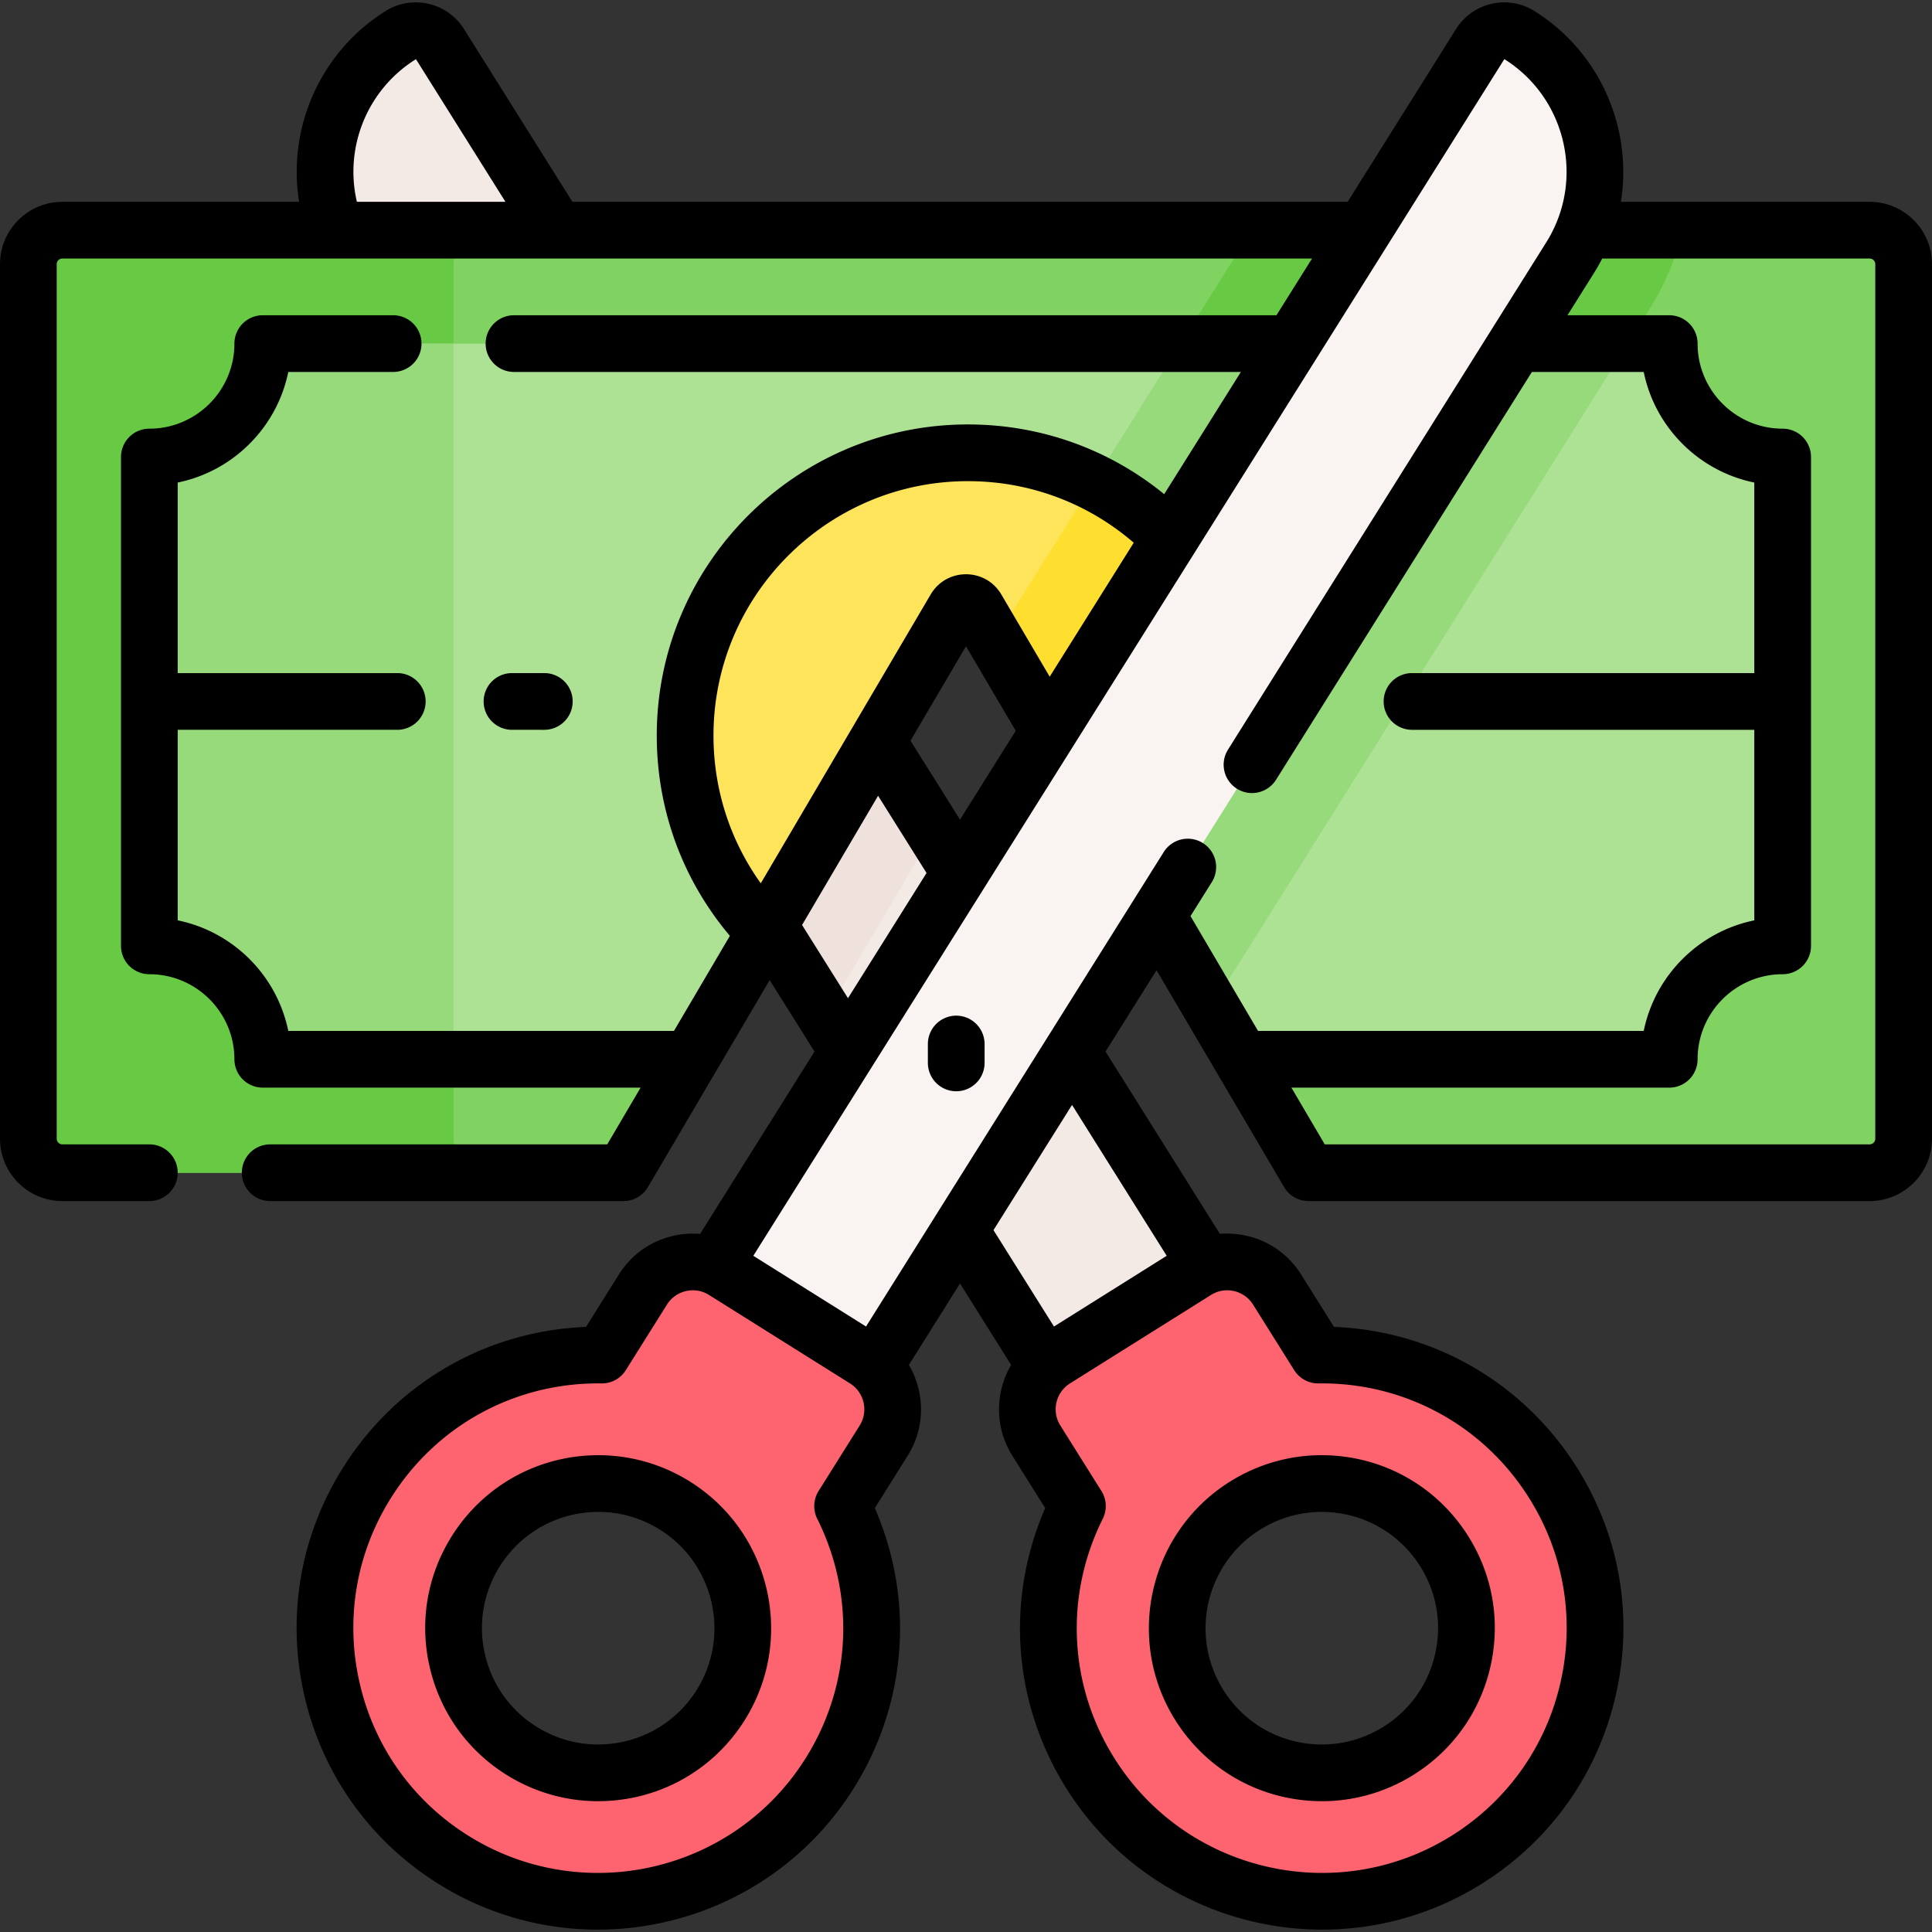 <svg height="512" viewBox="0 0 510.998 510.998" width="512" xmlns="http://www.w3.org/2000/svg"><rect x="0" y="0" width="510.998" height="510.998" fill="#333333" stroke="none"/><path d="M318.919 334.516l21.09 38.47-41.29 27.55-22.32-39.34-73.04-116.41-114.48-183.9a42.347 42.347 0 01-2.9-15.44c0-14.19 7.07-28.07 19.98-36.17 3.53-2.21 8.19-1.14 10.41 2.39l30.88 49.22 84.79 135.14z" fill="#f3eae6"/><path d="M503.499 69.876v231.3c0 4.97-4.03 9-8.99 9h-148.41l-87.72-149.14c-1.29-2.2-4.47-2.2-5.76 0l-87.72 149.14H16.489c-4.96 0-8.99-4.03-8.99-9v-231.3c0-4.97 4.03-8.99 8.99-8.99h478.02c4.96 0 8.99 4.02 8.99 8.99z" fill="#80d261"/><path d="M119.961 301.176v-231.3c0-4.97 4.03-8.99 8.99-8.99H16.489c-4.96 0-8.99 4.02-8.99 8.99v231.3c0 4.97 4.03 9 8.99 9h112.463c-4.96 0-8.991-4.03-8.991-9zM436.509 81.362a67.324 67.324 0 008.535-20.476H331.068l-67.92 108.257 57.235 97.311z" fill="#68ca44"/><path d="M220.688 177.934l-36.329 36.33 19 30.522 14.969 23.857 28.679-48.757-14.968-23.86z" fill="#efe2dd"/><path d="M471.499 120.886v129.29c-16.57 0-30 13.43-30 30h-113.05l-70.07-119.14c-1.29-2.2-4.47-2.2-5.76 0l-70.59 120.01-1.48-.87H69.499c0-16.57-13.43-30-30-30v-129.29c16.57 0 30-13.44 30-30h372c0 16.56 13.43 30 30 30z" fill="#ade194"/><path d="M69.499 90.886c0 16.56-13.43 30-30 30v129.29c16.57 0 30 13.43 30 30h50.462V90.886zm242.747 0l-49.099 78.257 57.236 97.31L430.534 90.886z" fill="#97da7b"/><path d="M336.439 171.183l-36.25 57.983-22.76-35.74-19.05-32.39c-1.29-2.2-4.47-2.2-5.76 0l-50.32 85.56c-13.06-13.46-21.09-31.81-21.09-52.04 0-41.31 33.48-74.79 74.79-74.79 20.65 0 39.35 8.37 52.88 21.9z" fill="#fee45a"/><path d="M308.879 141.666a74.956 74.956 0 00-19.641-14.108l-26.091 41.585 14.294 24.302 22.748 35.721 36.25-57.983z" fill="#fedf30"/><path d="M401.871 9.28a7.549 7.549 0 00-10.407 2.383L188.906 334.515l-13.826 18.578 43.138 26.448 13.211-18.346 183.903-293.12c12.519-19.953 6.492-46.277-13.461-58.795z" fill="#f9f3f1"/><path d="M410.799 392.246c21.21 33.8 11 78.39-22.8 99.6-33.8 21.2-78.39 10.99-99.6-22.81-13.88-22.13-14.29-48.9-3.43-70.69l-10.87-17.32c-4.57-7.29-2.37-16.9 4.92-21.48l37.28-23.39c7.29-4.57 16.91-2.37 21.48 4.92l10.87 17.32c24.35-.3 48.27 11.71 62.15 33.85zm-23.91 46.93c2.28-9.96.54-20.21-4.89-28.86-7.04-11.23-19.18-17.93-32.46-17.93-7.15 0-14.15 2.03-20.26 5.86-17.87 11.21-23.28 34.86-12.07 52.72 7.04 11.23 19.18 17.93 32.46 17.93 7.15 0 14.15-2.02 20.26-5.85 8.66-5.43 14.68-13.91 16.96-23.87zm-158.08-79.63c7.29 4.58 9.49 14.19 4.92 21.48l-10.117 16.12a2.57 2.57 0 00-.133 2.474c10.219 21.553 9.561 47.715-4.05 69.416-21.21 33.8-65.8 44.01-99.6 22.81-33.8-21.21-44.01-65.8-22.8-99.6 13.89-22.14 37.8-34.15 62.15-33.85l10.87-17.32c4.57-7.29 14.19-9.49 21.48-4.92zm-38.18 91.42c11.2-17.86 5.79-41.51-12.08-52.72-6.1-3.83-13.11-5.86-20.25-5.86-13.29 0-25.43 6.7-32.47 17.93-5.43 8.65-7.17 18.9-4.89 28.86s8.31 18.44 16.96 23.87c6.11 3.83 13.11 5.85 20.26 5.85 13.28 0 25.42-6.7 32.47-17.93z" fill="#fe646f"/><path d="M494.506 53.381h-65.791c3.077-19.275-5.309-39.443-22.858-50.454-7.03-4.412-16.336-2.28-20.746 4.75l-28.675 45.704H151.393L122.719 7.677c-4.409-7.029-13.715-9.16-20.746-4.75C84.655 13.792 75.965 33.86 79.115 53.381H16.492C7.398 53.381 0 60.779 0 69.873V301.18c0 9.094 7.398 16.493 16.492 16.493H39.5a7.5 7.5 0 000-15H16.492A1.494 1.494 0 0115 301.18V69.873c0-.823.669-1.493 1.492-1.493h330.532l-9.411 15H135.946a7.5 7.5 0 000 15h192.256l-20.281 32.326c-14.634-11.946-32.778-18.445-51.922-18.445-45.375 0-82.29 36.915-82.29 82.29 0 19.611 6.83 38.163 19.338 52.976l-14.789 25.145H76.247c-2.99-14.671-14.576-26.256-29.247-29.247v-50.399h58.076a7.5 7.5 0 000-15H47v-50.399c14.671-2.99 26.256-14.576 29.247-29.247h27.737a7.5 7.5 0 000-15H69.5a7.5 7.5 0 00-7.5 7.5c0 12.407-10.093 22.5-22.5 22.5a7.5 7.5 0 00-7.5 7.5v129.292a7.5 7.5 0 007.5 7.5c12.407 0 22.5 10.093 22.5 22.5a7.5 7.5 0 007.5 7.5h99.935l-8.822 15h-89.15a7.5 7.5 0 000 15h93.44a7.501 7.501 0 006.465-3.698l32.203-54.751 11.86 18.904-30.256 48.224a23.103 23.103 0 00-7.079.508 22.926 22.926 0 00-14.4 10.231l-8.698 13.864c-26.372 1.049-50.188 14.777-64.323 37.306-11.321 18.043-14.938 39.416-10.184 60.18s17.31 38.434 35.354 49.754c13.141 8.245 27.778 12.175 42.253 12.174 26.557-.002 52.556-13.236 67.681-37.344 14.135-22.53 16.135-49.944 5.603-74.147l8.699-13.864c4.734-7.547 4.547-16.802.314-23.997l13.52-21.55 13.52 21.55c-4.233 7.195-4.42 16.451.315 23.997l8.698 13.864c-10.532 24.203-8.532 51.617 5.603 74.147 15.127 24.11 41.122 37.345 67.681 37.344 14.473 0 29.115-3.931 42.253-12.174 18.044-11.32 30.599-28.99 35.354-49.754 4.754-20.764 1.137-42.137-10.184-60.18-14.135-22.53-37.949-36.259-64.323-37.306l-8.698-13.864a22.925 22.925 0 00-14.399-10.232 23.166 23.166 0 00-7.079-.508L292.4 278.127l13.495-21.51 33.736 57.358a7.501 7.501 0 006.465 3.698h148.41c9.094 0 16.492-7.398 16.492-16.493V69.873c0-9.094-7.398-16.492-16.492-16.492zM110.013 15.648l23.673 37.732H94.393c-3.37-14.403 2.711-29.685 15.62-37.732zm78.696 178.904c0-37.104 30.186-67.29 67.29-67.29 16.279 0 31.665 5.759 43.866 16.285l-22.231 35.433-12.79-21.746c-1.968-3.348-5.462-5.346-9.345-5.346s-7.377 1.999-9.345 5.345l-44.933 76.396c-8.118-11.329-12.512-24.862-12.512-39.077zm65.206 22.235l-13.102-20.884 14.687-24.971 13.154 22.364zm-41.777 27.869l20.107-34.186 12.817 20.428-20.777 33.117zm15.236 132.386l-10.866 17.319a7.501 7.501 0 00-.359 7.332c10.168 20.398 9.018 44.084-3.076 63.361-18.974 30.243-59.014 39.409-89.257 20.436-14.65-9.191-24.844-23.538-28.704-40.396-3.859-16.858-.923-34.211 8.268-48.861 11.949-19.045 32.417-30.343 54.885-30.343.273 0 .551.002.825.005 2.623.051 5.056-1.299 6.445-3.514l10.866-17.319a8.023 8.023 0 015.042-3.582 8.02 8.02 0 016.097 1.032l37.284 23.392c3.773 2.367 4.917 7.364 2.55 11.138zm104.054-31.98l10.866 17.319c1.389 2.214 3.844 3.566 6.445 3.514 22.776-.285 43.616 11.061 55.71 30.337 9.191 14.65 12.127 32.002 8.268 48.861-3.86 16.858-14.054 31.205-28.704 40.396-30.242 18.975-70.283 9.806-89.257-20.436-12.094-19.276-13.244-42.963-3.076-63.361a7.502 7.502 0 00-.359-7.332l-10.866-17.319c-2.368-3.774-1.224-8.771 2.55-11.139l37.284-23.392a8.024 8.024 0 016.097-1.032 8.038 8.038 0 015.042 3.584zm-22.843-12.914l-29.818 18.708-15.999-25.5 20.778-33.117zm9.56-109.168a7.501 7.501 0 00-10.339 2.367l-78.744 125.508-29.817-18.707 198.64-316.515c16.418 10.301 21.395 32.039 11.094 48.457l-84.186 134.183a7.499 7.499 0 002.367 10.339 7.499 7.499 0 0010.339-2.367l67.673-107.863h29.579c2.99 14.671 14.576 26.256 29.247 29.247v50.399h-90.533a7.5 7.5 0 000 15h90.533v50.399c-14.671 2.99-26.256 14.576-29.247 29.247h-102.01L314.877 242.3l5.635-8.982a7.498 7.498 0 00-2.367-10.338zm177.853 78.2c0 .823-.669 1.493-1.492 1.493h-144.12l-8.822-15h99.935a7.5 7.5 0 007.5-7.5c0-12.407 10.093-22.5 22.5-22.5a7.5 7.5 0 007.5-7.5V120.881a7.5 7.5 0 00-7.5-7.5c-12.407 0-22.5-10.093-22.5-22.5a7.5 7.5 0 00-7.5-7.5h-26.915l7.102-11.319a50.227 50.227 0 002.084-3.681h70.737c.823 0 1.492.669 1.492 1.493V301.18z"/><path d="M182.539 391.892c-7.304-4.583-15.688-7.005-24.245-7.005-15.883 0-30.396 8.016-38.82 21.443-6.495 10.351-8.569 22.611-5.842 34.523 2.727 11.911 9.929 22.047 20.281 28.542 7.304 4.583 15.688 7.005 24.244 7.005 15.883 0 30.396-8.016 38.82-21.444 13.407-21.368 6.93-49.659-14.438-63.064zm1.732 55.092c-5.664 9.027-15.426 14.416-26.114 14.416-5.732 0-11.359-1.629-16.272-4.711-6.957-4.365-11.798-11.178-13.631-19.183-1.833-8.006-.438-16.246 3.926-23.203 5.664-9.026 15.426-14.416 26.114-14.416 5.733 0 11.361 1.629 16.273 4.711 14.361 9.01 18.715 28.024 9.704 42.386zm126.581 7.972c8.425 13.427 22.937 21.443 38.82 21.443 8.556 0 16.939-2.422 24.244-7.005 10.352-6.494 17.554-16.63 20.281-28.542s.653-24.172-5.842-34.522c-8.424-13.428-22.937-21.444-38.82-21.444-8.557 0-16.941 2.422-24.245 7.005-21.368 13.406-27.845 41.697-14.438 63.065zm22.41-50.358c4.912-3.082 10.54-4.711 16.273-4.711 10.688 0 20.45 5.389 26.114 14.416 4.365 6.957 5.759 15.197 3.926 23.203-1.833 8.005-6.673 14.818-13.63 19.183-4.913 3.082-10.54 4.711-16.272 4.711-10.688 0-20.451-5.389-26.114-14.416-9.012-14.362-4.658-33.376 9.703-42.386zm-80.347-135.963a7.5 7.5 0 00-7.5 7.5v4.992a7.5 7.5 0 0015 0v-4.992a7.5 7.5 0 00-7.5-7.5zm-108.949-75.608a7.5 7.5 0 000-15h-8.547a7.5 7.5 0 000 15z"/></svg>